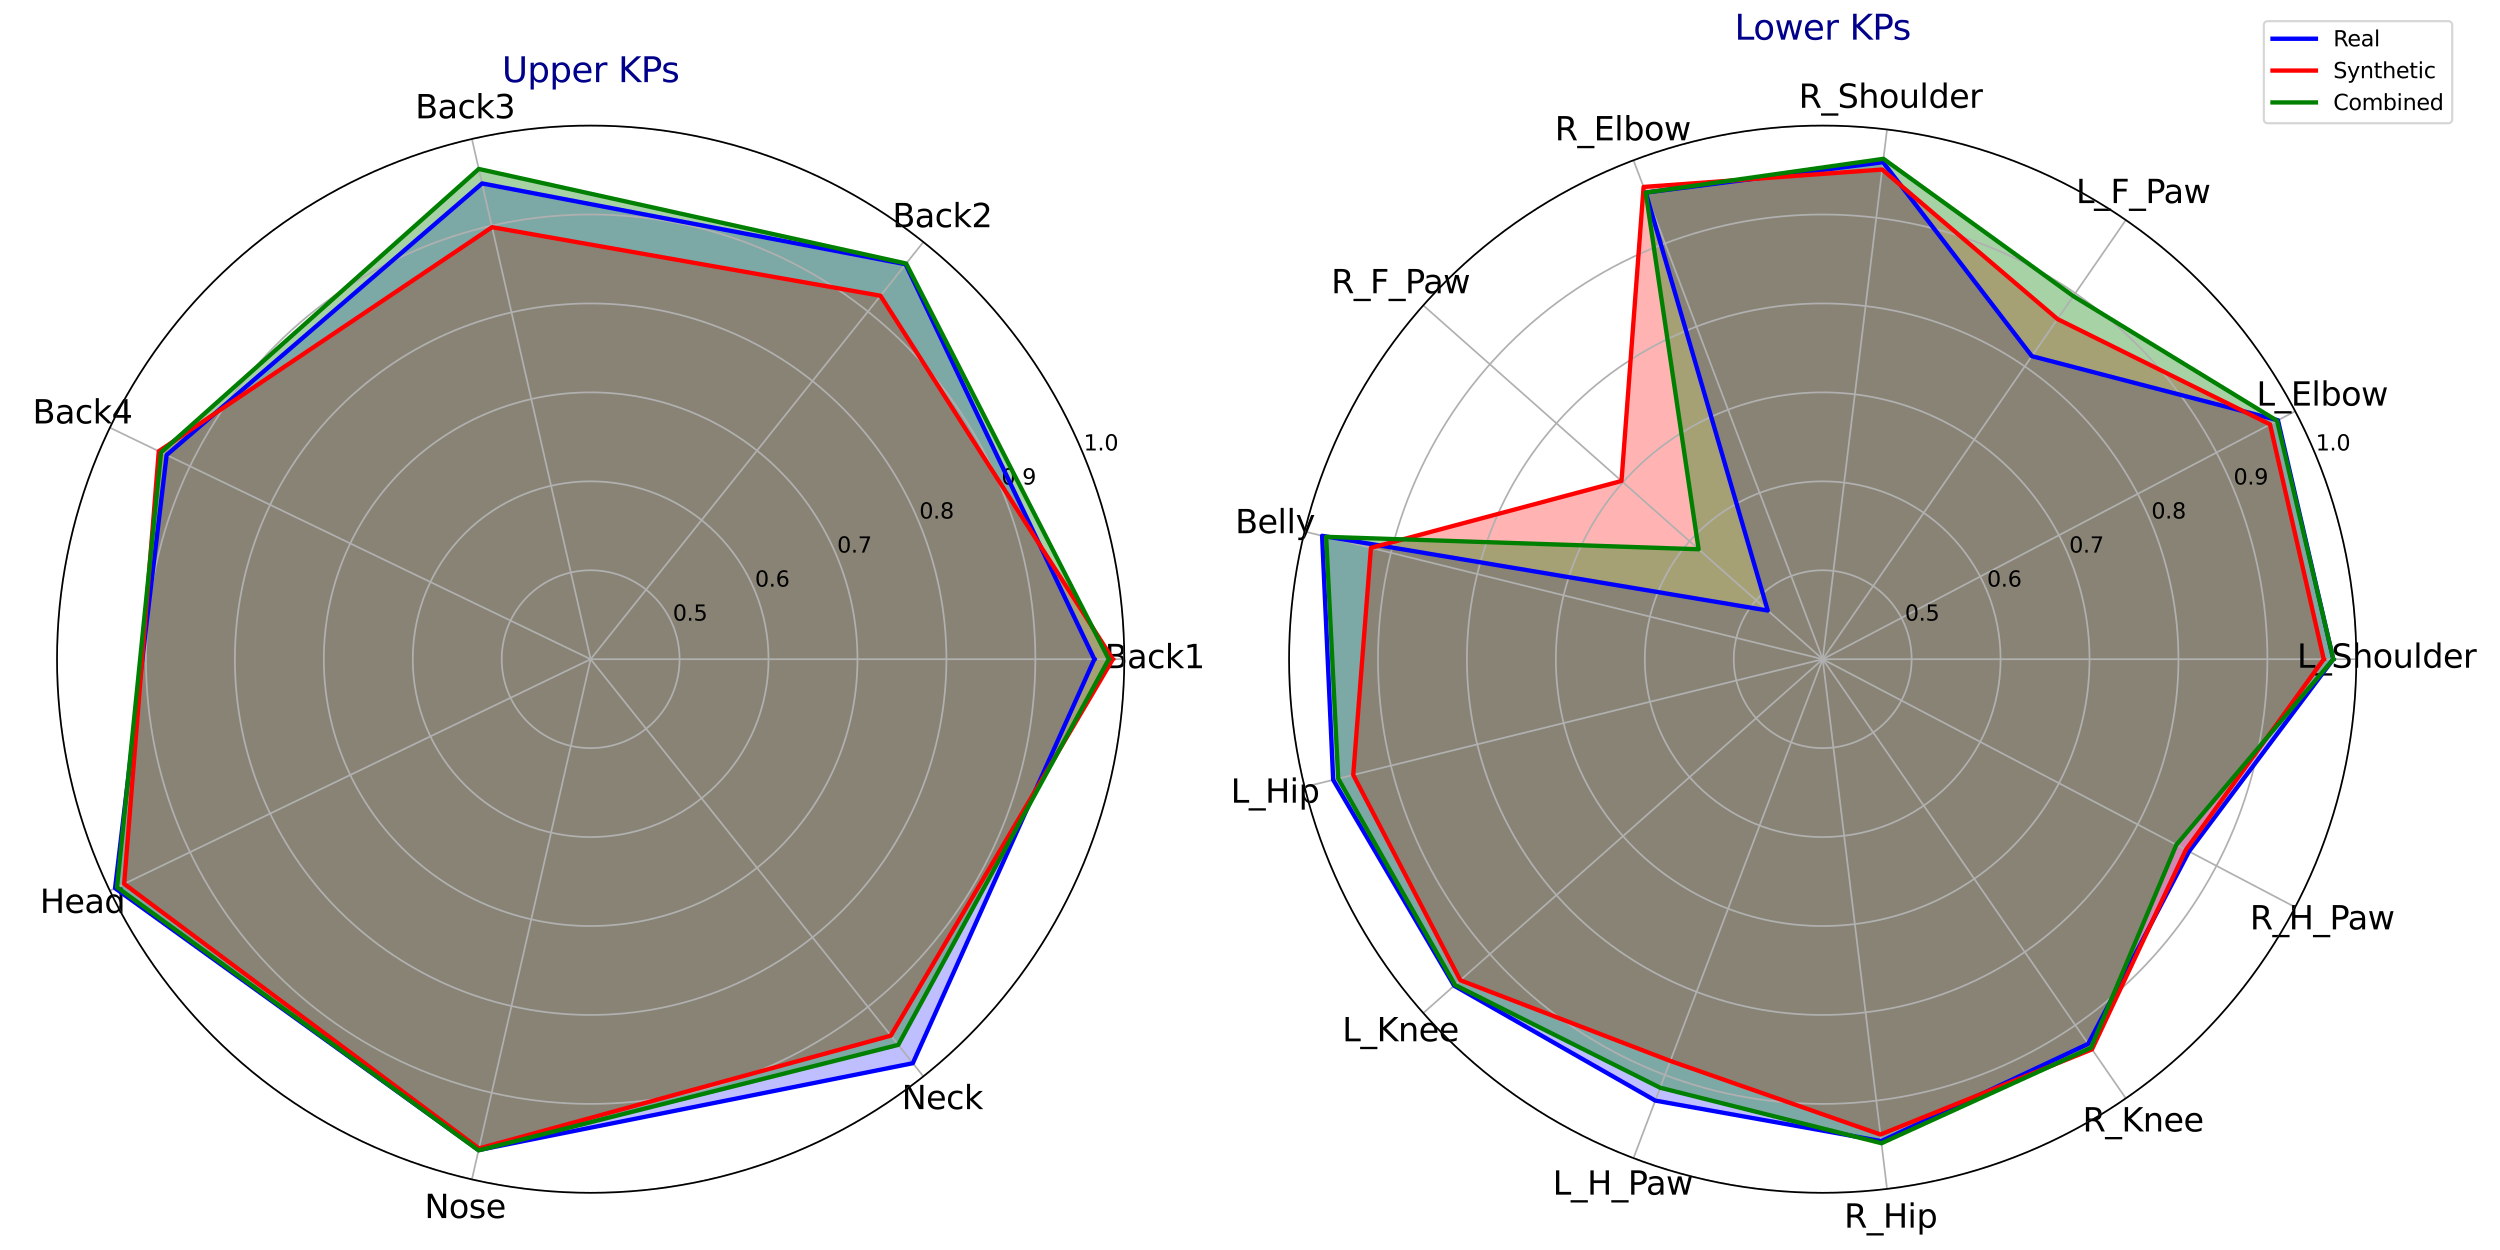 <?xml version="1.0" encoding="utf-8" standalone="no"?>
<!DOCTYPE svg PUBLIC "-//W3C//DTD SVG 1.1//EN"
  "http://www.w3.org/Graphics/SVG/1.1/DTD/svg11.dtd">
<svg xmlns:xlink="http://www.w3.org/1999/xlink" width="1152pt" height="576pt" viewBox="0 0 1152 576" xmlns="http://www.w3.org/2000/svg" version="1.1">
 <defs>
  <style type="text/css">*{stroke-linejoin: round; stroke-linecap: butt}</style>
 </defs>
 <g id="figure_1">
  <g id="patch_1">
   <path d="M 0 576 
L 1152 576 
L 1152 0 
L 0 0 
z
" style="fill: #ffffff"/>
  </g>
  <g id="axes_1">
   <g id="patch_2">
    <path d="M 518.074 303.76 
C 518.074 271.468 511.713 239.491 499.355 209.657 
C 486.998 179.824 468.884 152.714 446.051 129.881 
C 423.217 107.047 396.108 88.933 366.274 76.576 
C 336.441 64.219 304.463 57.858 272.171 57.858 
C 239.88 57.858 207.902 64.219 178.069 76.576 
C 148.235 88.933 121.126 107.047 98.292 129.881 
C 75.459 152.714 57.345 179.824 44.987 209.657 
C 32.63 239.491 26.269 271.468 26.269 303.76 
C 26.269 336.052 32.63 368.029 44.987 397.863 
C 57.345 427.696 75.459 454.806 98.292 477.639 
C 121.126 500.473 148.235 518.587 178.069 530.944 
C 207.902 543.301 239.88 549.662 272.171 549.662 
C 304.463 549.662 336.441 543.301 366.274 530.944 
C 396.108 518.587 423.217 500.473 446.051 477.639 
C 468.884 454.806 486.998 427.696 499.355 397.863 
C 511.713 368.029 518.074 336.052 518.074 303.76 
M 272.171 303.76 
C 272.171 303.76 272.171 303.76 272.171 303.76 
C 272.171 303.76 272.171 303.76 272.171 303.76 
C 272.171 303.76 272.171 303.76 272.171 303.76 
C 272.171 303.76 272.171 303.76 272.171 303.76 
C 272.171 303.76 272.171 303.76 272.171 303.76 
C 272.171 303.76 272.171 303.76 272.171 303.76 
C 272.171 303.76 272.171 303.76 272.171 303.76 
C 272.171 303.76 272.171 303.76 272.171 303.76 
C 272.171 303.76 272.171 303.76 272.171 303.76 
C 272.171 303.76 272.171 303.76 272.171 303.76 
C 272.171 303.76 272.171 303.76 272.171 303.76 
C 272.171 303.76 272.171 303.76 272.171 303.76 
C 272.171 303.76 272.171 303.76 272.171 303.76 
C 272.171 303.76 272.171 303.76 272.171 303.76 
C 272.171 303.76 272.171 303.76 272.171 303.76 
C 272.171 303.76 272.171 303.76 272.171 303.76 
z
" style="fill: #ffffff"/>
   </g>
   <g id="patch_3">
    <path d="M 504.286 303.76 
L 417.3 121.775 
L 222.134 84.532 
L 76.778 209.663 
L 53.024 409.296 
L 220.545 529.948 
L 420.631 489.922 
z
" clip-path="url(#p055336785b)" style="fill: #0000ff; opacity: 0.25; stroke: #0000ff; stroke-linejoin: miter"/>
   </g>
   <g id="patch_4">
    <path d="M 512.794 303.76 
L 405.727 136.287 
L 226.735 104.69 
L 73.169 207.925 
L 57.205 407.282 
L 220.716 529.203 
L 410.494 477.211 
z
" clip-path="url(#p055336785b)" style="fill: #ff0000; opacity: 0.3; stroke: #ff0000; stroke-linejoin: miter"/>
   </g>
   <g id="patch_5">
    <path d="M 510.928 303.76 
L 417.57 121.436 
L 220.611 77.86 
L 74.21 208.427 
L 53.938 408.856 
L 220.511 530.099 
L 413.902 481.484 
z
" clip-path="url(#p055336785b)" style="fill: #008000; opacity: 0.35; stroke: #008000; stroke-linejoin: miter"/>
   </g>
   <g id="matplotlib.axis_1">
    <g id="xtick_1">
     <g id="line2d_1">
      <path d="M 272.171 303.76 
L 518.074 303.76 
" clip-path="url(#p055336785b)" style="fill: none; stroke: #b0b0b0; stroke-width: 0.8; stroke-linecap: square"/>
     </g>
     <g id="text_1">
      <!-- Back1 -->
      <g transform="translate(509.093 307.899) scale(0.15 -0.15)">
       <defs>
        <path id="DejaVuSans-42" d="M 1259 2228 
L 1259 519 
L 2272 519 
Q 2781 519 3026 730 
Q 3272 941 3272 1375 
Q 3272 1813 3026 2020 
Q 2781 2228 2272 2228 
L 1259 2228 
z
M 1259 4147 
L 1259 2741 
L 2194 2741 
Q 2656 2741 2882 2914 
Q 3109 3088 3109 3444 
Q 3109 3797 2882 3972 
Q 2656 4147 2194 4147 
L 1259 4147 
z
M 628 4666 
L 2241 4666 
Q 2963 4666 3353 4366 
Q 3744 4066 3744 3513 
Q 3744 3084 3544 2831 
Q 3344 2578 2956 2516 
Q 3422 2416 3680 2098 
Q 3938 1781 3938 1306 
Q 3938 681 3513 340 
Q 3088 0 2303 0 
L 628 0 
L 628 4666 
z
" transform="scale(0.016)"/>
        <path id="DejaVuSans-61" d="M 2194 1759 
Q 1497 1759 1228 1600 
Q 959 1441 959 1056 
Q 959 750 1161 570 
Q 1363 391 1709 391 
Q 2188 391 2477 730 
Q 2766 1069 2766 1631 
L 2766 1759 
L 2194 1759 
z
M 3341 1997 
L 3341 0 
L 2766 0 
L 2766 531 
Q 2569 213 2275 61 
Q 1981 -91 1556 -91 
Q 1019 -91 701 211 
Q 384 513 384 1019 
Q 384 1609 779 1909 
Q 1175 2209 1959 2209 
L 2766 2209 
L 2766 2266 
Q 2766 2663 2505 2880 
Q 2244 3097 1772 3097 
Q 1472 3097 1187 3025 
Q 903 2953 641 2809 
L 641 3341 
Q 956 3463 1253 3523 
Q 1550 3584 1831 3584 
Q 2591 3584 2966 3190 
Q 3341 2797 3341 1997 
z
" transform="scale(0.016)"/>
        <path id="DejaVuSans-63" d="M 3122 3366 
L 3122 2828 
Q 2878 2963 2633 3030 
Q 2388 3097 2138 3097 
Q 1578 3097 1268 2742 
Q 959 2388 959 1747 
Q 959 1106 1268 751 
Q 1578 397 2138 397 
Q 2388 397 2633 464 
Q 2878 531 3122 666 
L 3122 134 
Q 2881 22 2623 -34 
Q 2366 -91 2075 -91 
Q 1284 -91 818 406 
Q 353 903 353 1747 
Q 353 2603 823 3093 
Q 1294 3584 2113 3584 
Q 2378 3584 2631 3529 
Q 2884 3475 3122 3366 
z
" transform="scale(0.016)"/>
        <path id="DejaVuSans-6b" d="M 581 4863 
L 1159 4863 
L 1159 1991 
L 2875 3500 
L 3609 3500 
L 1753 1863 
L 3688 0 
L 2938 0 
L 1159 1709 
L 1159 0 
L 581 0 
L 581 4863 
z
" transform="scale(0.016)"/>
        <path id="DejaVuSans-31" d="M 794 531 
L 1825 531 
L 1825 4091 
L 703 3866 
L 703 4441 
L 1819 4666 
L 2450 4666 
L 2450 531 
L 3481 531 
L 3481 0 
L 794 0 
L 794 531 
z
" transform="scale(0.016)"/>
       </defs>
       <use xlink:href="#DejaVuSans-42"/>
       <use xlink:href="#DejaVuSans-61" x="68.604"/>
       <use xlink:href="#DejaVuSans-63" x="129.883"/>
       <use xlink:href="#DejaVuSans-6b" x="184.863"/>
       <use xlink:href="#DejaVuSans-31" x="242.773"/>
      </g>
     </g>
    </g>
    <g id="xtick_2">
     <g id="line2d_2">
      <path d="M 272.171 303.76 
L 425.489 111.506 
" clip-path="url(#p055336785b)" style="fill: none; stroke: #b0b0b0; stroke-width: 0.8; stroke-linecap: square"/>
     </g>
     <g id="text_2">
      <!-- Back2 -->
      <g transform="translate(411.237 104.699) scale(0.15 -0.15)">
       <defs>
        <path id="DejaVuSans-32" d="M 1228 531 
L 3431 531 
L 3431 0 
L 469 0 
L 469 531 
Q 828 903 1448 1529 
Q 2069 2156 2228 2338 
Q 2531 2678 2651 2914 
Q 2772 3150 2772 3378 
Q 2772 3750 2511 3984 
Q 2250 4219 1831 4219 
Q 1534 4219 1204 4116 
Q 875 4013 500 3803 
L 500 4441 
Q 881 4594 1212 4672 
Q 1544 4750 1819 4750 
Q 2544 4750 2975 4387 
Q 3406 4025 3406 3419 
Q 3406 3131 3298 2873 
Q 3191 2616 2906 2266 
Q 2828 2175 2409 1742 
Q 1991 1309 1228 531 
z
" transform="scale(0.016)"/>
       </defs>
       <use xlink:href="#DejaVuSans-42"/>
       <use xlink:href="#DejaVuSans-61" x="68.604"/>
       <use xlink:href="#DejaVuSans-63" x="129.883"/>
       <use xlink:href="#DejaVuSans-6b" x="184.863"/>
       <use xlink:href="#DejaVuSans-32" x="242.773"/>
      </g>
     </g>
    </g>
    <g id="xtick_3">
     <g id="line2d_3">
      <path d="M 272.171 303.76 
L 217.453 64.023 
" clip-path="url(#p055336785b)" style="fill: none; stroke: #b0b0b0; stroke-width: 0.8; stroke-linecap: square"/>
     </g>
     <g id="text_3">
      <!-- Back3 -->
      <g transform="translate(191.357 54.513) scale(0.15 -0.15)">
       <defs>
        <path id="DejaVuSans-33" d="M 2597 2516 
Q 3050 2419 3304 2112 
Q 3559 1806 3559 1356 
Q 3559 666 3084 287 
Q 2609 -91 1734 -91 
Q 1441 -91 1130 -33 
Q 819 25 488 141 
L 488 750 
Q 750 597 1062 519 
Q 1375 441 1716 441 
Q 2309 441 2620 675 
Q 2931 909 2931 1356 
Q 2931 1769 2642 2001 
Q 2353 2234 1838 2234 
L 1294 2234 
L 1294 2753 
L 1863 2753 
Q 2328 2753 2575 2939 
Q 2822 3125 2822 3475 
Q 2822 3834 2567 4026 
Q 2313 4219 1838 4219 
Q 1578 4219 1281 4162 
Q 984 4106 628 3988 
L 628 4550 
Q 988 4650 1302 4700 
Q 1616 4750 1894 4750 
Q 2613 4750 3031 4423 
Q 3450 4097 3450 3541 
Q 3450 3153 3228 2886 
Q 3006 2619 2597 2516 
z
" transform="scale(0.016)"/>
       </defs>
       <use xlink:href="#DejaVuSans-42"/>
       <use xlink:href="#DejaVuSans-61" x="68.604"/>
       <use xlink:href="#DejaVuSans-63" x="129.883"/>
       <use xlink:href="#DejaVuSans-6b" x="184.863"/>
       <use xlink:href="#DejaVuSans-33" x="242.773"/>
      </g>
     </g>
    </g>
    <g id="xtick_4">
     <g id="line2d_4">
      <path d="M 272.171 303.76 
L 50.621 197.067 
" clip-path="url(#p055336785b)" style="fill: none; stroke: #b0b0b0; stroke-width: 0.8; stroke-linecap: square"/>
     </g>
     <g id="text_4">
      <!-- Back4 -->
      <g transform="translate(15.027 195.132) scale(0.15 -0.15)">
       <defs>
        <path id="DejaVuSans-34" d="M 2419 4116 
L 825 1625 
L 2419 1625 
L 2419 4116 
z
M 2253 4666 
L 3047 4666 
L 3047 1625 
L 3713 1625 
L 3713 1100 
L 3047 1100 
L 3047 0 
L 2419 0 
L 2419 1100 
L 313 1100 
L 313 1709 
L 2253 4666 
z
" transform="scale(0.016)"/>
       </defs>
       <use xlink:href="#DejaVuSans-42"/>
       <use xlink:href="#DejaVuSans-61" x="68.604"/>
       <use xlink:href="#DejaVuSans-63" x="129.883"/>
       <use xlink:href="#DejaVuSans-6b" x="184.863"/>
       <use xlink:href="#DejaVuSans-34" x="242.773"/>
      </g>
     </g>
    </g>
    <g id="xtick_5">
     <g id="line2d_5">
      <path d="M 272.171 303.76 
L 50.621 410.453 
" clip-path="url(#p055336785b)" style="fill: none; stroke: #b0b0b0; stroke-width: 0.8; stroke-linecap: square"/>
     </g>
     <g id="text_5">
      <!-- Head -->
      <g transform="translate(18.395 420.666) scale(0.15 -0.15)">
       <defs>
        <path id="DejaVuSans-48" d="M 628 4666 
L 1259 4666 
L 1259 2753 
L 3553 2753 
L 3553 4666 
L 4184 4666 
L 4184 0 
L 3553 0 
L 3553 2222 
L 1259 2222 
L 1259 0 
L 628 0 
L 628 4666 
z
" transform="scale(0.016)"/>
        <path id="DejaVuSans-65" d="M 3597 1894 
L 3597 1613 
L 953 1613 
Q 991 1019 1311 708 
Q 1631 397 2203 397 
Q 2534 397 2845 478 
Q 3156 559 3463 722 
L 3463 178 
Q 3153 47 2828 -22 
Q 2503 -91 2169 -91 
Q 1331 -91 842 396 
Q 353 884 353 1716 
Q 353 2575 817 3079 
Q 1281 3584 2069 3584 
Q 2775 3584 3186 3129 
Q 3597 2675 3597 1894 
z
M 3022 2063 
Q 3016 2534 2758 2815 
Q 2500 3097 2075 3097 
Q 1594 3097 1305 2825 
Q 1016 2553 972 2059 
L 3022 2063 
z
" transform="scale(0.016)"/>
        <path id="DejaVuSans-64" d="M 2906 2969 
L 2906 4863 
L 3481 4863 
L 3481 0 
L 2906 0 
L 2906 525 
Q 2725 213 2448 61 
Q 2172 -91 1784 -91 
Q 1150 -91 751 415 
Q 353 922 353 1747 
Q 353 2572 751 3078 
Q 1150 3584 1784 3584 
Q 2172 3584 2448 3432 
Q 2725 3281 2906 2969 
z
M 947 1747 
Q 947 1113 1208 752 
Q 1469 391 1925 391 
Q 2381 391 2643 752 
Q 2906 1113 2906 1747 
Q 2906 2381 2643 2742 
Q 2381 3103 1925 3103 
Q 1469 3103 1208 2742 
Q 947 2381 947 1747 
z
" transform="scale(0.016)"/>
       </defs>
       <use xlink:href="#DejaVuSans-48"/>
       <use xlink:href="#DejaVuSans-65" x="75.195"/>
       <use xlink:href="#DejaVuSans-61" x="136.719"/>
       <use xlink:href="#DejaVuSans-64" x="197.998"/>
      </g>
     </g>
    </g>
    <g id="xtick_6">
     <g id="line2d_6">
      <path d="M 272.171 303.76 
L 217.453 543.497 
" clip-path="url(#p055336785b)" style="fill: none; stroke: #b0b0b0; stroke-width: 0.8; stroke-linecap: square"/>
     </g>
     <g id="text_6">
      <!-- Nose -->
      <g transform="translate(195.616 561.285) scale(0.15 -0.15)">
       <defs>
        <path id="DejaVuSans-4e" d="M 628 4666 
L 1478 4666 
L 3547 763 
L 3547 4666 
L 4159 4666 
L 4159 0 
L 3309 0 
L 1241 3903 
L 1241 0 
L 628 0 
L 628 4666 
z
" transform="scale(0.016)"/>
        <path id="DejaVuSans-6f" d="M 1959 3097 
Q 1497 3097 1228 2736 
Q 959 2375 959 1747 
Q 959 1119 1226 758 
Q 1494 397 1959 397 
Q 2419 397 2687 759 
Q 2956 1122 2956 1747 
Q 2956 2369 2687 2733 
Q 2419 3097 1959 3097 
z
M 1959 3584 
Q 2709 3584 3137 3096 
Q 3566 2609 3566 1747 
Q 3566 888 3137 398 
Q 2709 -91 1959 -91 
Q 1206 -91 779 398 
Q 353 888 353 1747 
Q 353 2609 779 3096 
Q 1206 3584 1959 3584 
z
" transform="scale(0.016)"/>
        <path id="DejaVuSans-73" d="M 2834 3397 
L 2834 2853 
Q 2591 2978 2328 3040 
Q 2066 3103 1784 3103 
Q 1356 3103 1142 2972 
Q 928 2841 928 2578 
Q 928 2378 1081 2264 
Q 1234 2150 1697 2047 
L 1894 2003 
Q 2506 1872 2764 1633 
Q 3022 1394 3022 966 
Q 3022 478 2636 193 
Q 2250 -91 1575 -91 
Q 1294 -91 989 -36 
Q 684 19 347 128 
L 347 722 
Q 666 556 975 473 
Q 1284 391 1588 391 
Q 1994 391 2212 530 
Q 2431 669 2431 922 
Q 2431 1156 2273 1281 
Q 2116 1406 1581 1522 
L 1381 1569 
Q 847 1681 609 1914 
Q 372 2147 372 2553 
Q 372 3047 722 3315 
Q 1072 3584 1716 3584 
Q 2034 3584 2315 3537 
Q 2597 3491 2834 3397 
z
" transform="scale(0.016)"/>
       </defs>
       <use xlink:href="#DejaVuSans-4e"/>
       <use xlink:href="#DejaVuSans-6f" x="74.805"/>
       <use xlink:href="#DejaVuSans-73" x="135.986"/>
       <use xlink:href="#DejaVuSans-65" x="188.086"/>
      </g>
     </g>
    </g>
    <g id="xtick_7">
     <g id="line2d_7">
      <path d="M 272.171 303.76 
L 425.489 496.014 
" clip-path="url(#p055336785b)" style="fill: none; stroke: #b0b0b0; stroke-width: 0.8; stroke-linecap: square"/>
     </g>
     <g id="text_7">
      <!-- Neck -->
      <g transform="translate(415.525 511.099) scale(0.15 -0.15)">
       <use xlink:href="#DejaVuSans-4e"/>
       <use xlink:href="#DejaVuSans-65" x="74.805"/>
       <use xlink:href="#DejaVuSans-63" x="136.328"/>
       <use xlink:href="#DejaVuSans-6b" x="191.309"/>
      </g>
     </g>
    </g>
   </g>
   <g id="matplotlib.axis_2">
    <g id="ytick_1">
     <g id="line2d_8">
      <path d="M 313.155 303.76 
C 313.155 298.378 312.095 293.048 310.035 288.076 
C 307.976 283.104 304.957 278.586 301.151 274.78 
C 297.346 270.975 292.827 267.956 287.855 265.896 
C 282.883 263.836 277.553 262.776 272.171 262.776 
C 266.79 262.776 261.46 263.836 256.488 265.896 
C 251.515 267.956 246.997 270.975 243.192 274.78 
C 239.386 278.586 236.367 283.104 234.307 288.076 
C 232.248 293.048 231.188 298.378 231.188 303.76 
C 231.188 309.142 232.248 314.472 234.307 319.444 
C 236.367 324.416 239.386 328.934 243.192 332.74 
C 246.997 336.545 251.515 339.564 256.488 341.624 
C 261.46 343.684 266.79 344.744 272.171 344.744 
C 277.553 344.744 282.883 343.684 287.855 341.624 
C 292.827 339.564 297.346 336.545 301.151 332.74 
C 304.957 328.934 307.976 324.416 310.035 319.444 
C 312.095 314.472 313.155 309.142 313.155 303.76 
" clip-path="url(#p055336785b)" style="fill: none; stroke: #b0b0b0; stroke-width: 0.8; stroke-linecap: square"/>
     </g>
     <g id="text_8">
      <!-- 0.5 -->
      <g transform="translate(310.035 285.997) scale(0.1 -0.1)">
       <defs>
        <path id="DejaVuSans-30" d="M 2034 4250 
Q 1547 4250 1301 3770 
Q 1056 3291 1056 2328 
Q 1056 1369 1301 889 
Q 1547 409 2034 409 
Q 2525 409 2770 889 
Q 3016 1369 3016 2328 
Q 3016 3291 2770 3770 
Q 2525 4250 2034 4250 
z
M 2034 4750 
Q 2819 4750 3233 4129 
Q 3647 3509 3647 2328 
Q 3647 1150 3233 529 
Q 2819 -91 2034 -91 
Q 1250 -91 836 529 
Q 422 1150 422 2328 
Q 422 3509 836 4129 
Q 1250 4750 2034 4750 
z
" transform="scale(0.016)"/>
        <path id="DejaVuSans-2e" d="M 684 794 
L 1344 794 
L 1344 0 
L 684 0 
L 684 794 
z
" transform="scale(0.016)"/>
        <path id="DejaVuSans-35" d="M 691 4666 
L 3169 4666 
L 3169 4134 
L 1269 4134 
L 1269 2991 
Q 1406 3038 1543 3061 
Q 1681 3084 1819 3084 
Q 2600 3084 3056 2656 
Q 3513 2228 3513 1497 
Q 3513 744 3044 326 
Q 2575 -91 1722 -91 
Q 1428 -91 1123 -41 
Q 819 9 494 109 
L 494 744 
Q 775 591 1075 516 
Q 1375 441 1709 441 
Q 2250 441 2565 725 
Q 2881 1009 2881 1497 
Q 2881 1984 2565 2268 
Q 2250 2553 1709 2553 
Q 1456 2553 1204 2497 
Q 953 2441 691 2322 
L 691 4666 
z
" transform="scale(0.016)"/>
       </defs>
       <use xlink:href="#DejaVuSans-30"/>
       <use xlink:href="#DejaVuSans-2e" x="63.623"/>
       <use xlink:href="#DejaVuSans-35" x="95.41"/>
      </g>
     </g>
    </g>
    <g id="ytick_2">
     <g id="line2d_9">
      <path d="M 354.139 303.76 
C 354.139 292.996 352.019 282.337 347.899 272.392 
C 343.78 262.448 337.742 253.411 330.131 245.8 
C 322.52 238.189 313.484 232.151 303.539 228.032 
C 293.594 223.913 282.935 221.793 272.171 221.793 
C 261.408 221.793 250.748 223.913 240.804 228.032 
C 230.859 232.151 221.823 238.189 214.212 245.8 
C 206.601 253.411 200.563 262.448 196.443 272.392 
C 192.324 282.337 190.204 292.996 190.204 303.76 
C 190.204 314.524 192.324 325.183 196.443 335.128 
C 200.563 345.072 206.601 354.109 214.212 361.72 
C 221.823 369.331 230.859 375.369 240.804 379.488 
C 250.748 383.607 261.408 385.727 272.171 385.727 
C 282.935 385.727 293.594 383.607 303.539 379.488 
C 313.484 375.369 322.52 369.331 330.131 361.72 
C 337.742 354.109 343.78 345.072 347.899 335.128 
C 352.019 325.183 354.139 314.524 354.139 303.76 
" clip-path="url(#p055336785b)" style="fill: none; stroke: #b0b0b0; stroke-width: 0.8; stroke-linecap: square"/>
     </g>
     <g id="text_9">
      <!-- 0.6 -->
      <g transform="translate(347.899 270.313) scale(0.1 -0.1)">
       <defs>
        <path id="DejaVuSans-36" d="M 2113 2584 
Q 1688 2584 1439 2293 
Q 1191 2003 1191 1497 
Q 1191 994 1439 701 
Q 1688 409 2113 409 
Q 2538 409 2786 701 
Q 3034 994 3034 1497 
Q 3034 2003 2786 2293 
Q 2538 2584 2113 2584 
z
M 3366 4563 
L 3366 3988 
Q 3128 4100 2886 4159 
Q 2644 4219 2406 4219 
Q 1781 4219 1451 3797 
Q 1122 3375 1075 2522 
Q 1259 2794 1537 2939 
Q 1816 3084 2150 3084 
Q 2853 3084 3261 2657 
Q 3669 2231 3669 1497 
Q 3669 778 3244 343 
Q 2819 -91 2113 -91 
Q 1303 -91 875 529 
Q 447 1150 447 2328 
Q 447 3434 972 4092 
Q 1497 4750 2381 4750 
Q 2619 4750 2861 4703 
Q 3103 4656 3366 4563 
z
" transform="scale(0.016)"/>
       </defs>
       <use xlink:href="#DejaVuSans-30"/>
       <use xlink:href="#DejaVuSans-2e" x="63.623"/>
       <use xlink:href="#DejaVuSans-36" x="95.41"/>
      </g>
     </g>
    </g>
    <g id="ytick_3">
     <g id="line2d_10">
      <path d="M 395.123 303.76 
C 395.123 287.614 391.942 271.625 385.763 256.709 
C 379.585 241.792 370.528 228.237 359.111 216.82 
C 347.694 205.404 334.14 196.347 319.223 190.168 
C 304.306 183.989 288.317 180.809 272.171 180.809 
C 256.026 180.809 240.037 183.989 225.12 190.168 
C 210.203 196.347 196.649 205.404 185.232 216.82 
C 173.815 228.237 164.758 241.792 158.579 256.709 
C 152.401 271.625 149.22 287.614 149.22 303.76 
C 149.22 319.906 152.401 335.895 158.579 350.811 
C 164.758 365.728 173.815 379.283 185.232 390.7 
C 196.649 402.116 210.203 411.173 225.12 417.352 
C 240.037 423.531 256.026 426.711 272.171 426.711 
C 288.317 426.711 304.306 423.531 319.223 417.352 
C 334.14 411.173 347.694 402.116 359.111 390.7 
C 370.528 379.283 379.585 365.728 385.763 350.811 
C 391.942 335.895 395.123 319.906 395.123 303.76 
" clip-path="url(#p055336785b)" style="fill: none; stroke: #b0b0b0; stroke-width: 0.8; stroke-linecap: square"/>
     </g>
     <g id="text_10">
      <!-- 0.7 -->
      <g transform="translate(385.763 254.629) scale(0.1 -0.1)">
       <defs>
        <path id="DejaVuSans-37" d="M 525 4666 
L 3525 4666 
L 3525 4397 
L 1831 0 
L 1172 0 
L 2766 4134 
L 525 4134 
L 525 4666 
z
" transform="scale(0.016)"/>
       </defs>
       <use xlink:href="#DejaVuSans-30"/>
       <use xlink:href="#DejaVuSans-2e" x="63.623"/>
       <use xlink:href="#DejaVuSans-37" x="95.41"/>
      </g>
     </g>
    </g>
    <g id="ytick_4">
     <g id="line2d_11">
      <path d="M 436.106 303.76 
C 436.106 282.232 431.866 260.914 423.627 241.025 
C 415.389 221.136 403.313 203.063 388.091 187.841 
C 372.868 172.618 354.796 160.542 334.907 152.304 
C 315.018 144.066 293.699 139.825 272.171 139.825 
C 250.644 139.825 229.325 144.066 209.436 152.304 
C 189.547 160.542 171.474 172.618 156.252 187.841 
C 141.03 203.063 128.954 221.136 120.715 241.025 
C 112.477 260.914 108.237 282.232 108.237 303.76 
C 108.237 325.288 112.477 346.606 120.715 366.495 
C 128.954 386.384 141.03 404.457 156.252 419.679 
C 171.474 434.902 189.547 446.978 209.436 455.216 
C 229.325 463.454 250.644 467.695 272.171 467.695 
C 293.699 467.695 315.018 463.454 334.907 455.216 
C 354.796 446.978 372.868 434.902 388.091 419.679 
C 403.313 404.457 415.389 386.384 423.627 366.495 
C 431.866 346.606 436.106 325.288 436.106 303.76 
" clip-path="url(#p055336785b)" style="fill: none; stroke: #b0b0b0; stroke-width: 0.8; stroke-linecap: square"/>
     </g>
     <g id="text_11">
      <!-- 0.8 -->
      <g transform="translate(423.627 238.945) scale(0.1 -0.1)">
       <defs>
        <path id="DejaVuSans-38" d="M 2034 2216 
Q 1584 2216 1326 1975 
Q 1069 1734 1069 1313 
Q 1069 891 1326 650 
Q 1584 409 2034 409 
Q 2484 409 2743 651 
Q 3003 894 3003 1313 
Q 3003 1734 2745 1975 
Q 2488 2216 2034 2216 
z
M 1403 2484 
Q 997 2584 770 2862 
Q 544 3141 544 3541 
Q 544 4100 942 4425 
Q 1341 4750 2034 4750 
Q 2731 4750 3128 4425 
Q 3525 4100 3525 3541 
Q 3525 3141 3298 2862 
Q 3072 2584 2669 2484 
Q 3125 2378 3379 2068 
Q 3634 1759 3634 1313 
Q 3634 634 3220 271 
Q 2806 -91 2034 -91 
Q 1263 -91 848 271 
Q 434 634 434 1313 
Q 434 1759 690 2068 
Q 947 2378 1403 2484 
z
M 1172 3481 
Q 1172 3119 1398 2916 
Q 1625 2713 2034 2713 
Q 2441 2713 2670 2916 
Q 2900 3119 2900 3481 
Q 2900 3844 2670 4047 
Q 2441 4250 2034 4250 
Q 1625 4250 1398 4047 
Q 1172 3844 1172 3481 
z
" transform="scale(0.016)"/>
       </defs>
       <use xlink:href="#DejaVuSans-30"/>
       <use xlink:href="#DejaVuSans-2e" x="63.623"/>
       <use xlink:href="#DejaVuSans-38" x="95.41"/>
      </g>
     </g>
    </g>
    <g id="ytick_5">
     <g id="line2d_12">
      <path d="M 477.09 303.76 
C 477.09 276.85 471.789 250.202 461.491 225.341 
C 451.194 200.48 436.099 177.889 417.071 158.861 
C 398.043 139.833 375.452 124.738 350.59 114.44 
C 325.729 104.142 299.081 98.842 272.171 98.842 
C 245.262 98.842 218.614 104.142 193.753 114.44 
C 168.891 124.738 146.3 139.833 127.272 158.861 
C 108.244 177.889 93.149 200.48 82.851 225.341 
C 72.554 250.202 67.253 276.85 67.253 303.76 
C 67.253 330.67 72.554 357.318 82.851 382.179 
C 93.149 407.04 108.244 429.631 127.272 448.659 
C 146.3 467.687 168.891 482.782 193.753 493.08 
C 218.614 503.378 245.262 508.678 272.171 508.678 
C 299.081 508.678 325.729 503.378 350.59 493.08 
C 375.452 482.782 398.043 467.687 417.071 448.659 
C 436.099 429.631 451.194 407.04 461.491 382.179 
C 471.789 357.318 477.09 330.67 477.09 303.76 
" clip-path="url(#p055336785b)" style="fill: none; stroke: #b0b0b0; stroke-width: 0.8; stroke-linecap: square"/>
     </g>
     <g id="text_12">
      <!-- 0.9 -->
      <g transform="translate(461.491 223.261) scale(0.1 -0.1)">
       <defs>
        <path id="DejaVuSans-39" d="M 703 97 
L 703 672 
Q 941 559 1184 500 
Q 1428 441 1663 441 
Q 2288 441 2617 861 
Q 2947 1281 2994 2138 
Q 2813 1869 2534 1725 
Q 2256 1581 1919 1581 
Q 1219 1581 811 2004 
Q 403 2428 403 3163 
Q 403 3881 828 4315 
Q 1253 4750 1959 4750 
Q 2769 4750 3195 4129 
Q 3622 3509 3622 2328 
Q 3622 1225 3098 567 
Q 2575 -91 1691 -91 
Q 1453 -91 1209 -44 
Q 966 3 703 97 
z
M 1959 2075 
Q 2384 2075 2632 2365 
Q 2881 2656 2881 3163 
Q 2881 3666 2632 3958 
Q 2384 4250 1959 4250 
Q 1534 4250 1286 3958 
Q 1038 3666 1038 3163 
Q 1038 2656 1286 2365 
Q 1534 2075 1959 2075 
z
" transform="scale(0.016)"/>
       </defs>
       <use xlink:href="#DejaVuSans-30"/>
       <use xlink:href="#DejaVuSans-2e" x="63.623"/>
       <use xlink:href="#DejaVuSans-39" x="95.41"/>
      </g>
     </g>
    </g>
    <g id="ytick_6">
     <g id="line2d_13">
      <path d="M 518.074 303.76 
C 518.074 271.468 511.713 239.491 499.355 209.657 
C 486.998 179.824 468.884 152.714 446.051 129.881 
C 423.217 107.047 396.108 88.933 366.274 76.576 
C 336.441 64.219 304.463 57.858 272.171 57.858 
C 239.88 57.858 207.902 64.219 178.069 76.576 
C 148.235 88.933 121.126 107.047 98.292 129.881 
C 75.459 152.714 57.345 179.824 44.987 209.657 
C 32.63 239.491 26.269 271.468 26.269 303.76 
C 26.269 336.052 32.63 368.029 44.987 397.863 
C 57.345 427.696 75.459 454.806 98.292 477.639 
C 121.126 500.473 148.235 518.587 178.069 530.944 
C 207.902 543.301 239.88 549.662 272.171 549.662 
C 304.463 549.662 336.441 543.301 366.274 530.944 
C 396.108 518.587 423.217 500.473 446.051 477.639 
C 468.884 454.806 486.998 427.696 499.355 397.863 
C 511.713 368.029 518.074 336.052 518.074 303.76 
" clip-path="url(#p055336785b)" style="fill: none; stroke: #b0b0b0; stroke-width: 0.8; stroke-linecap: square"/>
     </g>
     <g id="text_13">
      <!-- 1.0 -->
      <g transform="translate(499.355 207.578) scale(0.1 -0.1)">
       <use xlink:href="#DejaVuSans-31"/>
       <use xlink:href="#DejaVuSans-2e" x="63.623"/>
       <use xlink:href="#DejaVuSans-30" x="95.41"/>
      </g>
     </g>
    </g>
   </g>
   <g id="line2d_14">
    <path d="M 504.286 303.76 
L 417.3 121.775 
L 222.134 84.532 
L 76.778 209.663 
L 53.024 409.296 
L 220.545 529.948 
L 420.631 489.922 
L 504.286 303.76 
" clip-path="url(#p055336785b)" style="fill: none; stroke: #0000ff; stroke-width: 2; stroke-linecap: square"/>
   </g>
   <g id="line2d_15">
    <path d="M 512.794 303.76 
L 405.727 136.287 
L 226.735 104.69 
L 73.169 207.925 
L 57.205 407.282 
L 220.716 529.203 
L 410.494 477.211 
L 512.794 303.76 
" clip-path="url(#p055336785b)" style="fill: none; stroke: #ff0000; stroke-width: 2; stroke-linecap: square"/>
   </g>
   <g id="line2d_16">
    <path d="M 510.928 303.76 
L 417.57 121.436 
L 220.611 77.86 
L 74.21 208.427 
L 53.938 408.856 
L 220.511 530.099 
L 413.902 481.484 
L 510.928 303.76 
" clip-path="url(#p055336785b)" style="fill: none; stroke: #008000; stroke-width: 2; stroke-linecap: square"/>
   </g>
   <g id="patch_6">
    <path d="M 518.074 303.76 
C 518.074 271.468 511.713 239.491 499.355 209.657 
C 486.998 179.824 468.884 152.714 446.051 129.881 
C 423.217 107.047 396.108 88.933 366.274 76.576 
C 336.441 64.219 304.463 57.858 272.171 57.858 
C 239.88 57.858 207.902 64.219 178.069 76.576 
C 148.235 88.933 121.126 107.047 98.292 129.881 
C 75.459 152.714 57.345 179.824 44.987 209.657 
C 32.63 239.491 26.269 271.468 26.269 303.76 
C 26.269 336.052 32.63 368.029 44.987 397.863 
C 57.345 427.696 75.459 454.806 98.292 477.639 
C 121.126 500.473 148.235 518.587 178.069 530.944 
C 207.902 543.301 239.88 549.662 272.171 549.662 
C 304.463 549.662 336.441 543.301 366.274 530.944 
C 396.108 518.587 423.217 500.473 446.051 477.639 
C 468.884 454.806 486.998 427.696 499.355 397.863 
C 511.713 368.029 518.074 336.052 518.074 303.76 
" style="fill: none; stroke: #000000; stroke-width: 0.8; stroke-linejoin: miter; stroke-linecap: square"/>
   </g>
   <g id="text_14">
    <!-- Upper KPs -->
    <g style="fill: #00008b" transform="translate(231.308 37.858) scale(0.16 -0.16)">
     <defs>
      <path id="DejaVuSans-55" d="M 556 4666 
L 1191 4666 
L 1191 1831 
Q 1191 1081 1462 751 
Q 1734 422 2344 422 
Q 2950 422 3222 751 
Q 3494 1081 3494 1831 
L 3494 4666 
L 4128 4666 
L 4128 1753 
Q 4128 841 3676 375 
Q 3225 -91 2344 -91 
Q 1459 -91 1007 375 
Q 556 841 556 1753 
L 556 4666 
z
" transform="scale(0.016)"/>
      <path id="DejaVuSans-70" d="M 1159 525 
L 1159 -1331 
L 581 -1331 
L 581 3500 
L 1159 3500 
L 1159 2969 
Q 1341 3281 1617 3432 
Q 1894 3584 2278 3584 
Q 2916 3584 3314 3078 
Q 3713 2572 3713 1747 
Q 3713 922 3314 415 
Q 2916 -91 2278 -91 
Q 1894 -91 1617 61 
Q 1341 213 1159 525 
z
M 3116 1747 
Q 3116 2381 2855 2742 
Q 2594 3103 2138 3103 
Q 1681 3103 1420 2742 
Q 1159 2381 1159 1747 
Q 1159 1113 1420 752 
Q 1681 391 2138 391 
Q 2594 391 2855 752 
Q 3116 1113 3116 1747 
z
" transform="scale(0.016)"/>
      <path id="DejaVuSans-72" d="M 2631 2963 
Q 2534 3019 2420 3045 
Q 2306 3072 2169 3072 
Q 1681 3072 1420 2755 
Q 1159 2438 1159 1844 
L 1159 0 
L 581 0 
L 581 3500 
L 1159 3500 
L 1159 2956 
Q 1341 3275 1631 3429 
Q 1922 3584 2338 3584 
Q 2397 3584 2469 3576 
Q 2541 3569 2628 3553 
L 2631 2963 
z
" transform="scale(0.016)"/>
      <path id="DejaVuSans-20" transform="scale(0.016)"/>
      <path id="DejaVuSans-4b" d="M 628 4666 
L 1259 4666 
L 1259 2694 
L 3353 4666 
L 4166 4666 
L 1850 2491 
L 4331 0 
L 3500 0 
L 1259 2247 
L 1259 0 
L 628 0 
L 628 4666 
z
" transform="scale(0.016)"/>
      <path id="DejaVuSans-50" d="M 1259 4147 
L 1259 2394 
L 2053 2394 
Q 2494 2394 2734 2622 
Q 2975 2850 2975 3272 
Q 2975 3691 2734 3919 
Q 2494 4147 2053 4147 
L 1259 4147 
z
M 628 4666 
L 2053 4666 
Q 2838 4666 3239 4311 
Q 3641 3956 3641 3272 
Q 3641 2581 3239 2228 
Q 2838 1875 2053 1875 
L 1259 1875 
L 1259 0 
L 628 0 
L 628 4666 
z
" transform="scale(0.016)"/>
     </defs>
     <use xlink:href="#DejaVuSans-55"/>
     <use xlink:href="#DejaVuSans-70" x="73.193"/>
     <use xlink:href="#DejaVuSans-70" x="136.67"/>
     <use xlink:href="#DejaVuSans-65" x="200.146"/>
     <use xlink:href="#DejaVuSans-72" x="261.67"/>
     <use xlink:href="#DejaVuSans-20" x="302.783"/>
     <use xlink:href="#DejaVuSans-4b" x="334.57"/>
     <use xlink:href="#DejaVuSans-50" x="400.146"/>
     <use xlink:href="#DejaVuSans-73" x="458.699"/>
    </g>
   </g>
  </g>
  <g id="axes_2">
   <g id="patch_7">
    <path d="M 1085.8 303.76 
C 1085.8 271.468 1079.439 239.491 1067.082 209.657 
C 1054.724 179.824 1036.611 152.714 1013.777 129.881 
C 990.943 107.047 963.834 88.933 934.001 76.576 
C 904.167 64.219 872.189 57.858 839.898 57.858 
C 807.606 57.858 775.629 64.219 745.795 76.576 
C 715.962 88.933 688.852 107.047 666.019 129.881 
C 643.185 152.714 625.071 179.824 612.714 209.657 
C 600.356 239.491 593.996 271.468 593.996 303.76 
C 593.996 336.052 600.356 368.029 612.714 397.863 
C 625.071 427.696 643.185 454.806 666.019 477.639 
C 688.852 500.473 715.962 518.587 745.795 530.944 
C 775.629 543.301 807.606 549.662 839.898 549.662 
C 872.189 549.662 904.167 543.301 934.001 530.944 
C 963.834 518.587 990.943 500.473 1013.777 477.639 
C 1036.611 454.806 1054.724 427.696 1067.082 397.863 
C 1079.439 368.029 1085.8 336.052 1085.8 303.76 
M 839.898 303.76 
C 839.898 303.76 839.898 303.76 839.898 303.76 
C 839.898 303.76 839.898 303.76 839.898 303.76 
C 839.898 303.76 839.898 303.76 839.898 303.76 
C 839.898 303.76 839.898 303.76 839.898 303.76 
C 839.898 303.76 839.898 303.76 839.898 303.76 
C 839.898 303.76 839.898 303.76 839.898 303.76 
C 839.898 303.76 839.898 303.76 839.898 303.76 
C 839.898 303.76 839.898 303.76 839.898 303.76 
C 839.898 303.76 839.898 303.76 839.898 303.76 
C 839.898 303.76 839.898 303.76 839.898 303.76 
C 839.898 303.76 839.898 303.76 839.898 303.76 
C 839.898 303.76 839.898 303.76 839.898 303.76 
C 839.898 303.76 839.898 303.76 839.898 303.76 
C 839.898 303.76 839.898 303.76 839.898 303.76 
C 839.898 303.76 839.898 303.76 839.898 303.76 
C 839.898 303.76 839.898 303.76 839.898 303.76 
z
" style="fill: #ffffff"/>
   </g>
   <g id="patch_8">
    <path d="M 1075.168 303.76 
L 1049.687 193.654 
L 936.284 164.121 
L 867.706 74.743 
L 758.349 88.734 
L 814.58 281.331 
L 609.222 246.904 
L 614.323 359.359 
L 670.066 454.218 
L 762.757 507.163 
L 866.864 525.843 
L 962.24 481.003 
L 1008.702 392.355 
z
" clip-path="url(#pe9c1a504cf)" style="fill: #0000ff; opacity: 0.25; stroke: #0000ff; stroke-linejoin: miter"/>
   </g>
   <g id="patch_9">
    <path d="M 1070.783 303.76 
L 1046.025 195.576 
L 948.087 147.021 
L 867.296 78.112 
L 757.366 86.142 
L 747.186 221.625 
L 631.73 252.451 
L 623.574 357.079 
L 672.908 451.7 
L 769.688 488.889 
L 866.493 522.788 
L 963.997 483.549 
L 1007.244 391.59 
z
" clip-path="url(#pe9c1a504cf)" style="fill: #ff0000; opacity: 0.3; stroke: #ff0000; stroke-linejoin: miter"/>
   </g>
   <g id="patch_10">
    <path d="M 1075.207 303.76 
L 1049.272 193.872 
L 955.383 136.451 
L 867.896 73.177 
L 758.352 88.741 
L 782.711 253.097 
L 611.09 247.364 
L 616.656 358.784 
L 670.456 453.872 
L 765.007 501.232 
L 866.98 526.805 
L 963.499 482.827 
L 1002.865 389.292 
z
" clip-path="url(#pe9c1a504cf)" style="fill: #008000; opacity: 0.35; stroke: #008000; stroke-linejoin: miter"/>
   </g>
   <g id="matplotlib.axis_3">
    <g id="xtick_8">
     <g id="line2d_17">
      <path d="M 839.898 303.76 
L 1085.8 303.76 
" clip-path="url(#pe9c1a504cf)" style="fill: none; stroke: #b0b0b0; stroke-width: 0.8; stroke-linecap: square"/>
     </g>
     <g id="text_15">
      <!-- L_Shoulder -->
      <g transform="translate(1058.471 307.69) scale(0.15 -0.15)">
       <defs>
        <path id="DejaVuSans-4c" d="M 628 4666 
L 1259 4666 
L 1259 531 
L 3531 531 
L 3531 0 
L 628 0 
L 628 4666 
z
" transform="scale(0.016)"/>
        <path id="DejaVuSans-5f" d="M 3263 -1063 
L 3263 -1509 
L -63 -1509 
L -63 -1063 
L 3263 -1063 
z
" transform="scale(0.016)"/>
        <path id="DejaVuSans-53" d="M 3425 4513 
L 3425 3897 
Q 3066 4069 2747 4153 
Q 2428 4238 2131 4238 
Q 1616 4238 1336 4038 
Q 1056 3838 1056 3469 
Q 1056 3159 1242 3001 
Q 1428 2844 1947 2747 
L 2328 2669 
Q 3034 2534 3370 2195 
Q 3706 1856 3706 1288 
Q 3706 609 3251 259 
Q 2797 -91 1919 -91 
Q 1588 -91 1214 -16 
Q 841 59 441 206 
L 441 856 
Q 825 641 1194 531 
Q 1563 422 1919 422 
Q 2459 422 2753 634 
Q 3047 847 3047 1241 
Q 3047 1584 2836 1778 
Q 2625 1972 2144 2069 
L 1759 2144 
Q 1053 2284 737 2584 
Q 422 2884 422 3419 
Q 422 4038 858 4394 
Q 1294 4750 2059 4750 
Q 2388 4750 2728 4690 
Q 3069 4631 3425 4513 
z
" transform="scale(0.016)"/>
        <path id="DejaVuSans-68" d="M 3513 2113 
L 3513 0 
L 2938 0 
L 2938 2094 
Q 2938 2591 2744 2837 
Q 2550 3084 2163 3084 
Q 1697 3084 1428 2787 
Q 1159 2491 1159 1978 
L 1159 0 
L 581 0 
L 581 4863 
L 1159 4863 
L 1159 2956 
Q 1366 3272 1645 3428 
Q 1925 3584 2291 3584 
Q 2894 3584 3203 3211 
Q 3513 2838 3513 2113 
z
" transform="scale(0.016)"/>
        <path id="DejaVuSans-75" d="M 544 1381 
L 544 3500 
L 1119 3500 
L 1119 1403 
Q 1119 906 1312 657 
Q 1506 409 1894 409 
Q 2359 409 2629 706 
Q 2900 1003 2900 1516 
L 2900 3500 
L 3475 3500 
L 3475 0 
L 2900 0 
L 2900 538 
Q 2691 219 2414 64 
Q 2138 -91 1772 -91 
Q 1169 -91 856 284 
Q 544 659 544 1381 
z
M 1991 3584 
L 1991 3584 
z
" transform="scale(0.016)"/>
        <path id="DejaVuSans-6c" d="M 603 4863 
L 1178 4863 
L 1178 0 
L 603 0 
L 603 4863 
z
" transform="scale(0.016)"/>
       </defs>
       <use xlink:href="#DejaVuSans-4c"/>
       <use xlink:href="#DejaVuSans-5f" x="55.713"/>
       <use xlink:href="#DejaVuSans-53" x="105.713"/>
       <use xlink:href="#DejaVuSans-68" x="169.189"/>
       <use xlink:href="#DejaVuSans-6f" x="232.568"/>
       <use xlink:href="#DejaVuSans-75" x="293.75"/>
       <use xlink:href="#DejaVuSans-6c" x="357.129"/>
       <use xlink:href="#DejaVuSans-64" x="384.912"/>
       <use xlink:href="#DejaVuSans-65" x="448.389"/>
       <use xlink:href="#DejaVuSans-72" x="509.912"/>
      </g>
     </g>
    </g>
    <g id="xtick_9">
     <g id="line2d_18">
      <path d="M 839.898 303.76 
L 1057.633 189.484 
" clip-path="url(#pe9c1a504cf)" style="fill: none; stroke: #b0b0b0; stroke-width: 0.8; stroke-linecap: square"/>
     </g>
     <g id="text_16">
      <!-- L_Elbow -->
      <g transform="translate(1039.794 186.908) scale(0.15 -0.15)">
       <defs>
        <path id="DejaVuSans-45" d="M 628 4666 
L 3578 4666 
L 3578 4134 
L 1259 4134 
L 1259 2753 
L 3481 2753 
L 3481 2222 
L 1259 2222 
L 1259 531 
L 3634 531 
L 3634 0 
L 628 0 
L 628 4666 
z
" transform="scale(0.016)"/>
        <path id="DejaVuSans-62" d="M 3116 1747 
Q 3116 2381 2855 2742 
Q 2594 3103 2138 3103 
Q 1681 3103 1420 2742 
Q 1159 2381 1159 1747 
Q 1159 1113 1420 752 
Q 1681 391 2138 391 
Q 2594 391 2855 752 
Q 3116 1113 3116 1747 
z
M 1159 2969 
Q 1341 3281 1617 3432 
Q 1894 3584 2278 3584 
Q 2916 3584 3314 3078 
Q 3713 2572 3713 1747 
Q 3713 922 3314 415 
Q 2916 -91 2278 -91 
Q 1894 -91 1617 61 
Q 1341 213 1159 525 
L 1159 0 
L 581 0 
L 581 4863 
L 1159 4863 
L 1159 2969 
z
" transform="scale(0.016)"/>
        <path id="DejaVuSans-77" d="M 269 3500 
L 844 3500 
L 1563 769 
L 2278 3500 
L 2956 3500 
L 3675 769 
L 4391 3500 
L 4966 3500 
L 4050 0 
L 3372 0 
L 2619 2869 
L 1863 0 
L 1184 0 
L 269 3500 
z
" transform="scale(0.016)"/>
       </defs>
       <use xlink:href="#DejaVuSans-4c"/>
       <use xlink:href="#DejaVuSans-5f" x="55.713"/>
       <use xlink:href="#DejaVuSans-45" x="105.713"/>
       <use xlink:href="#DejaVuSans-6c" x="168.896"/>
       <use xlink:href="#DejaVuSans-62" x="196.68"/>
       <use xlink:href="#DejaVuSans-6f" x="260.156"/>
       <use xlink:href="#DejaVuSans-77" x="321.338"/>
      </g>
     </g>
    </g>
    <g id="xtick_10">
     <g id="line2d_19">
      <path d="M 839.898 303.76 
L 979.586 101.386 
" clip-path="url(#pe9c1a504cf)" style="fill: none; stroke: #b0b0b0; stroke-width: 0.8; stroke-linecap: square"/>
     </g>
     <g id="text_17">
      <!-- L_F_Paw -->
      <g transform="translate(956.632 93.587) scale(0.15 -0.15)">
       <defs>
        <path id="DejaVuSans-46" d="M 628 4666 
L 3309 4666 
L 3309 4134 
L 1259 4134 
L 1259 2759 
L 3109 2759 
L 3109 2228 
L 1259 2228 
L 1259 0 
L 628 0 
L 628 4666 
z
" transform="scale(0.016)"/>
       </defs>
       <use xlink:href="#DejaVuSans-4c"/>
       <use xlink:href="#DejaVuSans-5f" x="55.713"/>
       <use xlink:href="#DejaVuSans-46" x="105.713"/>
       <use xlink:href="#DejaVuSans-5f" x="163.232"/>
       <use xlink:href="#DejaVuSans-50" x="213.232"/>
       <use xlink:href="#DejaVuSans-61" x="269.035"/>
       <use xlink:href="#DejaVuSans-77" x="330.314"/>
      </g>
     </g>
    </g>
    <g id="xtick_11">
     <g id="line2d_20">
      <path d="M 839.898 303.76 
L 869.538 59.651 
" clip-path="url(#pe9c1a504cf)" style="fill: none; stroke: #b0b0b0; stroke-width: 0.8; stroke-linecap: square"/>
     </g>
     <g id="text_18">
      <!-- R_Shoulder -->
      <g transform="translate(828.865 49.683) scale(0.15 -0.15)">
       <defs>
        <path id="DejaVuSans-52" d="M 2841 2188 
Q 3044 2119 3236 1894 
Q 3428 1669 3622 1275 
L 4263 0 
L 3584 0 
L 2988 1197 
Q 2756 1666 2539 1819 
Q 2322 1972 1947 1972 
L 1259 1972 
L 1259 0 
L 628 0 
L 628 4666 
L 2053 4666 
Q 2853 4666 3247 4331 
Q 3641 3997 3641 3322 
Q 3641 2881 3436 2590 
Q 3231 2300 2841 2188 
z
M 1259 4147 
L 1259 2491 
L 2053 2491 
Q 2509 2491 2742 2702 
Q 2975 2913 2975 3322 
Q 2975 3731 2742 3939 
Q 2509 4147 2053 4147 
L 1259 4147 
z
" transform="scale(0.016)"/>
       </defs>
       <use xlink:href="#DejaVuSans-52"/>
       <use xlink:href="#DejaVuSans-5f" x="69.482"/>
       <use xlink:href="#DejaVuSans-53" x="119.482"/>
       <use xlink:href="#DejaVuSans-68" x="182.959"/>
       <use xlink:href="#DejaVuSans-6f" x="246.338"/>
       <use xlink:href="#DejaVuSans-75" x="307.52"/>
       <use xlink:href="#DejaVuSans-6c" x="370.898"/>
       <use xlink:href="#DejaVuSans-64" x="398.682"/>
       <use xlink:href="#DejaVuSans-65" x="462.158"/>
       <use xlink:href="#DejaVuSans-72" x="523.682"/>
      </g>
     </g>
    </g>
    <g id="xtick_12">
     <g id="line2d_21">
      <path d="M 839.898 303.76 
L 752.7 73.837 
" clip-path="url(#pe9c1a504cf)" style="fill: none; stroke: #b0b0b0; stroke-width: 0.8; stroke-linecap: square"/>
     </g>
     <g id="text_19">
      <!-- R_Elbow -->
      <g transform="translate(716.467 64.678) scale(0.15 -0.15)">
       <use xlink:href="#DejaVuSans-52"/>
       <use xlink:href="#DejaVuSans-5f" x="69.482"/>
       <use xlink:href="#DejaVuSans-45" x="119.482"/>
       <use xlink:href="#DejaVuSans-6c" x="182.666"/>
       <use xlink:href="#DejaVuSans-62" x="210.449"/>
       <use xlink:href="#DejaVuSans-6f" x="273.926"/>
       <use xlink:href="#DejaVuSans-77" x="335.107"/>
      </g>
     </g>
    </g>
    <g id="xtick_13">
     <g id="line2d_22">
      <path d="M 839.898 303.76 
L 655.837 140.697 
" clip-path="url(#pe9c1a504cf)" style="fill: none; stroke: #b0b0b0; stroke-width: 0.8; stroke-linecap: square"/>
     </g>
     <g id="text_20">
      <!-- R_F_Paw -->
      <g transform="translate(613.419 135.135) scale(0.15 -0.15)">
       <use xlink:href="#DejaVuSans-52"/>
       <use xlink:href="#DejaVuSans-5f" x="69.482"/>
       <use xlink:href="#DejaVuSans-46" x="119.482"/>
       <use xlink:href="#DejaVuSans-5f" x="177.002"/>
       <use xlink:href="#DejaVuSans-50" x="227.002"/>
       <use xlink:href="#DejaVuSans-61" x="282.805"/>
       <use xlink:href="#DejaVuSans-77" x="344.084"/>
      </g>
     </g>
    </g>
    <g id="xtick_14">
     <g id="line2d_23">
      <path d="M 839.898 303.76 
L 601.141 244.912 
" clip-path="url(#pe9c1a504cf)" style="fill: none; stroke: #b0b0b0; stroke-width: 0.8; stroke-linecap: square"/>
     </g>
     <g id="text_21">
      <!-- Belly -->
      <g transform="translate(569.181 245.7) scale(0.15 -0.15)">
       <defs>
        <path id="DejaVuSans-79" d="M 2059 -325 
Q 1816 -950 1584 -1140 
Q 1353 -1331 966 -1331 
L 506 -1331 
L 506 -850 
L 844 -850 
Q 1081 -850 1212 -737 
Q 1344 -625 1503 -206 
L 1606 56 
L 191 3500 
L 800 3500 
L 1894 763 
L 2988 3500 
L 3597 3500 
L 2059 -325 
z
" transform="scale(0.016)"/>
       </defs>
       <use xlink:href="#DejaVuSans-42"/>
       <use xlink:href="#DejaVuSans-65" x="68.604"/>
       <use xlink:href="#DejaVuSans-6c" x="130.127"/>
       <use xlink:href="#DejaVuSans-6c" x="157.91"/>
       <use xlink:href="#DejaVuSans-79" x="185.693"/>
      </g>
     </g>
    </g>
    <g id="xtick_15">
     <g id="line2d_24">
      <path d="M 839.898 303.76 
L 601.141 362.608 
" clip-path="url(#pe9c1a504cf)" style="fill: none; stroke: #b0b0b0; stroke-width: 0.8; stroke-linecap: square"/>
     </g>
     <g id="text_22">
      <!-- L_Hip -->
      <g transform="translate(567.134 369.889) scale(0.15 -0.15)">
       <defs>
        <path id="DejaVuSans-69" d="M 603 3500 
L 1178 3500 
L 1178 0 
L 603 0 
L 603 3500 
z
M 603 4863 
L 1178 4863 
L 1178 4134 
L 603 4134 
L 603 4863 
z
" transform="scale(0.016)"/>
       </defs>
       <use xlink:href="#DejaVuSans-4c"/>
       <use xlink:href="#DejaVuSans-5f" x="55.713"/>
       <use xlink:href="#DejaVuSans-48" x="105.713"/>
       <use xlink:href="#DejaVuSans-69" x="180.908"/>
       <use xlink:href="#DejaVuSans-70" x="208.691"/>
      </g>
     </g>
    </g>
    <g id="xtick_16">
     <g id="line2d_25">
      <path d="M 839.898 303.76 
L 655.837 466.823 
" clip-path="url(#pe9c1a504cf)" style="fill: none; stroke: #b0b0b0; stroke-width: 0.8; stroke-linecap: square"/>
     </g>
     <g id="text_23">
      <!-- L_Knee -->
      <g transform="translate(618.528 479.829) scale(0.15 -0.15)">
       <defs>
        <path id="DejaVuSans-6e" d="M 3513 2113 
L 3513 0 
L 2938 0 
L 2938 2094 
Q 2938 2591 2744 2837 
Q 2550 3084 2163 3084 
Q 1697 3084 1428 2787 
Q 1159 2491 1159 1978 
L 1159 0 
L 581 0 
L 581 3500 
L 1159 3500 
L 1159 2956 
Q 1366 3272 1645 3428 
Q 1925 3584 2291 3584 
Q 2894 3584 3203 3211 
Q 3513 2838 3513 2113 
z
" transform="scale(0.016)"/>
       </defs>
       <use xlink:href="#DejaVuSans-4c"/>
       <use xlink:href="#DejaVuSans-5f" x="55.713"/>
       <use xlink:href="#DejaVuSans-4b" x="105.713"/>
       <use xlink:href="#DejaVuSans-6e" x="171.289"/>
       <use xlink:href="#DejaVuSans-65" x="234.668"/>
       <use xlink:href="#DejaVuSans-65" x="296.191"/>
      </g>
     </g>
    </g>
    <g id="xtick_17">
     <g id="line2d_26">
      <path d="M 839.898 303.76 
L 752.7 533.683 
" clip-path="url(#pe9c1a504cf)" style="fill: none; stroke: #b0b0b0; stroke-width: 0.8; stroke-linecap: square"/>
     </g>
     <g id="text_24">
      <!-- L_H_Paw -->
      <g transform="translate(715.502 550.495) scale(0.15 -0.15)">
       <use xlink:href="#DejaVuSans-4c"/>
       <use xlink:href="#DejaVuSans-5f" x="55.713"/>
       <use xlink:href="#DejaVuSans-48" x="105.713"/>
       <use xlink:href="#DejaVuSans-5f" x="180.908"/>
       <use xlink:href="#DejaVuSans-50" x="230.908"/>
       <use xlink:href="#DejaVuSans-61" x="286.711"/>
       <use xlink:href="#DejaVuSans-77" x="347.99"/>
      </g>
     </g>
    </g>
    <g id="xtick_18">
     <g id="line2d_27">
      <path d="M 839.898 303.76 
L 869.538 547.869 
" clip-path="url(#pe9c1a504cf)" style="fill: none; stroke: #b0b0b0; stroke-width: 0.8; stroke-linecap: square"/>
     </g>
     <g id="text_25">
      <!-- R_Hip -->
      <g transform="translate(849.779 565.698) scale(0.15 -0.15)">
       <use xlink:href="#DejaVuSans-52"/>
       <use xlink:href="#DejaVuSans-5f" x="69.482"/>
       <use xlink:href="#DejaVuSans-48" x="119.482"/>
       <use xlink:href="#DejaVuSans-69" x="194.678"/>
       <use xlink:href="#DejaVuSans-70" x="222.461"/>
      </g>
     </g>
    </g>
    <g id="xtick_19">
     <g id="line2d_28">
      <path d="M 839.898 303.76 
L 979.586 506.134 
" clip-path="url(#pe9c1a504cf)" style="fill: none; stroke: #b0b0b0; stroke-width: 0.8; stroke-linecap: square"/>
     </g>
     <g id="text_26">
      <!-- R_Knee -->
      <g transform="translate(959.677 521.377) scale(0.15 -0.15)">
       <use xlink:href="#DejaVuSans-52"/>
       <use xlink:href="#DejaVuSans-5f" x="69.482"/>
       <use xlink:href="#DejaVuSans-4b" x="119.482"/>
       <use xlink:href="#DejaVuSans-6e" x="185.059"/>
       <use xlink:href="#DejaVuSans-65" x="248.438"/>
       <use xlink:href="#DejaVuSans-65" x="309.961"/>
      </g>
     </g>
    </g>
    <g id="xtick_20">
     <g id="line2d_29">
      <path d="M 839.898 303.76 
L 1057.633 418.036 
" clip-path="url(#pe9c1a504cf)" style="fill: none; stroke: #b0b0b0; stroke-width: 0.8; stroke-linecap: square"/>
     </g>
     <g id="text_27">
      <!-- R_H_Paw -->
      <g transform="translate(1036.764 428.264) scale(0.15 -0.15)">
       <use xlink:href="#DejaVuSans-52"/>
       <use xlink:href="#DejaVuSans-5f" x="69.482"/>
       <use xlink:href="#DejaVuSans-48" x="119.482"/>
       <use xlink:href="#DejaVuSans-5f" x="194.678"/>
       <use xlink:href="#DejaVuSans-50" x="244.678"/>
       <use xlink:href="#DejaVuSans-61" x="300.48"/>
       <use xlink:href="#DejaVuSans-77" x="361.76"/>
      </g>
     </g>
    </g>
   </g>
   <g id="matplotlib.axis_4">
    <g id="ytick_7">
     <g id="line2d_30">
      <path d="M 880.882 303.76 
C 880.882 298.378 879.821 293.048 877.762 288.076 
C 875.702 283.104 872.683 278.586 868.878 274.78 
C 865.072 270.975 860.554 267.956 855.582 265.896 
C 850.609 263.836 845.28 262.776 839.898 262.776 
C 834.516 262.776 829.186 263.836 824.214 265.896 
C 819.242 267.956 814.724 270.975 810.918 274.78 
C 807.112 278.586 804.093 283.104 802.034 288.076 
C 799.974 293.048 798.914 298.378 798.914 303.76 
C 798.914 309.142 799.974 314.472 802.034 319.444 
C 804.093 324.416 807.112 328.934 810.918 332.74 
C 814.724 336.545 819.242 339.564 824.214 341.624 
C 829.186 343.684 834.516 344.744 839.898 344.744 
C 845.28 344.744 850.609 343.684 855.582 341.624 
C 860.554 339.564 865.072 336.545 868.878 332.74 
C 872.683 328.934 875.702 324.416 877.762 319.444 
C 879.821 314.472 880.882 309.142 880.882 303.76 
" clip-path="url(#pe9c1a504cf)" style="fill: none; stroke: #b0b0b0; stroke-width: 0.8; stroke-linecap: square"/>
     </g>
     <g id="text_28">
      <!-- 0.5 -->
      <g transform="translate(877.762 285.997) scale(0.1 -0.1)">
       <use xlink:href="#DejaVuSans-30"/>
       <use xlink:href="#DejaVuSans-2e" x="63.623"/>
       <use xlink:href="#DejaVuSans-35" x="95.41"/>
      </g>
     </g>
    </g>
    <g id="ytick_8">
     <g id="line2d_31">
      <path d="M 921.865 303.76 
C 921.865 292.996 919.745 282.337 915.626 272.392 
C 911.507 262.448 905.469 253.411 897.858 245.8 
C 890.246 238.189 881.21 232.151 871.265 228.032 
C 861.321 223.913 850.662 221.793 839.898 221.793 
C 829.134 221.793 818.475 223.913 808.53 228.032 
C 798.586 232.151 789.549 238.189 781.938 245.8 
C 774.327 253.411 768.289 262.448 764.17 272.392 
C 760.051 282.337 757.93 292.996 757.93 303.76 
C 757.93 314.524 760.051 325.183 764.17 335.128 
C 768.289 345.072 774.327 354.109 781.938 361.72 
C 789.549 369.331 798.586 375.369 808.53 379.488 
C 818.475 383.607 829.134 385.727 839.898 385.727 
C 850.662 385.727 861.321 383.607 871.265 379.488 
C 881.21 375.369 890.246 369.331 897.858 361.72 
C 905.469 354.109 911.507 345.072 915.626 335.128 
C 919.745 325.183 921.865 314.524 921.865 303.76 
" clip-path="url(#pe9c1a504cf)" style="fill: none; stroke: #b0b0b0; stroke-width: 0.8; stroke-linecap: square"/>
     </g>
     <g id="text_29">
      <!-- 0.6 -->
      <g transform="translate(915.626 270.313) scale(0.1 -0.1)">
       <use xlink:href="#DejaVuSans-30"/>
       <use xlink:href="#DejaVuSans-2e" x="63.623"/>
       <use xlink:href="#DejaVuSans-36" x="95.41"/>
      </g>
     </g>
    </g>
    <g id="ytick_9">
     <g id="line2d_32">
      <path d="M 962.849 303.76 
C 962.849 287.614 959.669 271.625 953.49 256.709 
C 947.311 241.792 938.254 228.237 926.837 216.82 
C 915.421 205.404 901.866 196.347 886.949 190.168 
C 872.032 183.989 856.044 180.809 839.898 180.809 
C 823.752 180.809 807.763 183.989 792.846 190.168 
C 777.93 196.347 764.375 205.404 752.958 216.82 
C 741.541 228.237 732.485 241.792 726.306 256.709 
C 720.127 271.625 716.947 287.614 716.947 303.76 
C 716.947 319.906 720.127 335.895 726.306 350.811 
C 732.485 365.728 741.541 379.283 752.958 390.7 
C 764.375 402.116 777.93 411.173 792.846 417.352 
C 807.763 423.531 823.752 426.711 839.898 426.711 
C 856.044 426.711 872.032 423.531 886.949 417.352 
C 901.866 411.173 915.421 402.116 926.837 390.7 
C 938.254 379.283 947.311 365.728 953.49 350.811 
C 959.669 335.895 962.849 319.906 962.849 303.76 
" clip-path="url(#pe9c1a504cf)" style="fill: none; stroke: #b0b0b0; stroke-width: 0.8; stroke-linecap: square"/>
     </g>
     <g id="text_30">
      <!-- 0.7 -->
      <g transform="translate(953.49 254.629) scale(0.1 -0.1)">
       <use xlink:href="#DejaVuSans-30"/>
       <use xlink:href="#DejaVuSans-2e" x="63.623"/>
       <use xlink:href="#DejaVuSans-37" x="95.41"/>
      </g>
     </g>
    </g>
    <g id="ytick_10">
     <g id="line2d_33">
      <path d="M 1003.833 303.76 
C 1003.833 282.232 999.592 260.914 991.354 241.025 
C 983.116 221.136 971.04 203.063 955.817 187.841 
C 940.595 172.618 922.522 160.542 902.633 152.304 
C 882.744 144.066 861.426 139.825 839.898 139.825 
C 818.37 139.825 797.052 144.066 777.163 152.304 
C 757.274 160.542 739.201 172.618 723.978 187.841 
C 708.756 203.063 696.68 221.136 688.442 241.025 
C 680.204 260.914 675.963 282.232 675.963 303.76 
C 675.963 325.288 680.204 346.606 688.442 366.495 
C 696.68 386.384 708.756 404.457 723.978 419.679 
C 739.201 434.902 757.274 446.978 777.163 455.216 
C 797.052 463.454 818.37 467.695 839.898 467.695 
C 861.426 467.695 882.744 463.454 902.633 455.216 
C 922.522 446.978 940.595 434.902 955.817 419.679 
C 971.04 404.457 983.116 386.384 991.354 366.495 
C 999.592 346.606 1003.833 325.288 1003.833 303.76 
" clip-path="url(#pe9c1a504cf)" style="fill: none; stroke: #b0b0b0; stroke-width: 0.8; stroke-linecap: square"/>
     </g>
     <g id="text_31">
      <!-- 0.8 -->
      <g transform="translate(991.354 238.945) scale(0.1 -0.1)">
       <use xlink:href="#DejaVuSans-30"/>
       <use xlink:href="#DejaVuSans-2e" x="63.623"/>
       <use xlink:href="#DejaVuSans-38" x="95.41"/>
      </g>
     </g>
    </g>
    <g id="ytick_11">
     <g id="line2d_34">
      <path d="M 1044.816 303.76 
C 1044.816 276.85 1039.516 250.202 1029.218 225.341 
C 1018.92 200.48 1003.825 177.889 984.797 158.861 
C 965.769 139.833 943.178 124.738 918.317 114.44 
C 893.455 104.142 866.807 98.842 839.898 98.842 
C 812.988 98.842 786.34 104.142 761.479 114.44 
C 736.618 124.738 714.027 139.833 694.999 158.861 
C 675.971 177.889 660.876 200.48 650.578 225.341 
C 640.28 250.202 634.979 276.85 634.979 303.76 
C 634.979 330.67 640.28 357.318 650.578 382.179 
C 660.876 407.04 675.971 429.631 694.999 448.659 
C 714.027 467.687 736.618 482.782 761.479 493.08 
C 786.34 503.378 812.988 508.678 839.898 508.678 
C 866.807 508.678 893.455 503.378 918.317 493.08 
C 943.178 482.782 965.769 467.687 984.797 448.659 
C 1003.825 429.631 1018.92 407.04 1029.218 382.179 
C 1039.516 357.318 1044.816 330.67 1044.816 303.76 
" clip-path="url(#pe9c1a504cf)" style="fill: none; stroke: #b0b0b0; stroke-width: 0.8; stroke-linecap: square"/>
     </g>
     <g id="text_32">
      <!-- 0.9 -->
      <g transform="translate(1029.218 223.261) scale(0.1 -0.1)">
       <use xlink:href="#DejaVuSans-30"/>
       <use xlink:href="#DejaVuSans-2e" x="63.623"/>
       <use xlink:href="#DejaVuSans-39" x="95.41"/>
      </g>
     </g>
    </g>
    <g id="ytick_12">
     <g id="line2d_35">
      <path d="M 1085.8 303.76 
C 1085.8 271.468 1079.439 239.491 1067.082 209.657 
C 1054.724 179.824 1036.611 152.714 1013.777 129.881 
C 990.943 107.047 963.834 88.933 934.001 76.576 
C 904.167 64.219 872.189 57.858 839.898 57.858 
C 807.606 57.858 775.629 64.219 745.795 76.576 
C 715.962 88.933 688.852 107.047 666.019 129.881 
C 643.185 152.714 625.071 179.824 612.714 209.657 
C 600.356 239.491 593.996 271.468 593.996 303.76 
C 593.996 336.052 600.356 368.029 612.714 397.863 
C 625.071 427.696 643.185 454.806 666.019 477.639 
C 688.852 500.473 715.962 518.587 745.795 530.944 
C 775.629 543.301 807.606 549.662 839.898 549.662 
C 872.189 549.662 904.167 543.301 934.001 530.944 
C 963.834 518.587 990.943 500.473 1013.777 477.639 
C 1036.611 454.806 1054.724 427.696 1067.082 397.863 
C 1079.439 368.029 1085.8 336.052 1085.8 303.76 
" clip-path="url(#pe9c1a504cf)" style="fill: none; stroke: #b0b0b0; stroke-width: 0.8; stroke-linecap: square"/>
     </g>
     <g id="text_33">
      <!-- 1.0 -->
      <g transform="translate(1067.082 207.578) scale(0.1 -0.1)">
       <use xlink:href="#DejaVuSans-31"/>
       <use xlink:href="#DejaVuSans-2e" x="63.623"/>
       <use xlink:href="#DejaVuSans-30" x="95.41"/>
      </g>
     </g>
    </g>
   </g>
   <g id="line2d_36">
    <path d="M 1075.168 303.76 
L 1049.687 193.654 
L 936.284 164.121 
L 867.706 74.743 
L 758.349 88.734 
L 814.58 281.331 
L 609.222 246.904 
L 614.323 359.359 
L 670.066 454.218 
L 762.757 507.163 
L 866.864 525.843 
L 962.24 481.003 
L 1008.702 392.355 
L 1075.168 303.76 
" clip-path="url(#pe9c1a504cf)" style="fill: none; stroke: #0000ff; stroke-width: 2; stroke-linecap: square"/>
   </g>
   <g id="line2d_37">
    <path d="M 1070.783 303.76 
L 1046.025 195.576 
L 948.087 147.021 
L 867.296 78.112 
L 757.366 86.142 
L 747.186 221.625 
L 631.73 252.451 
L 623.574 357.079 
L 672.908 451.7 
L 769.688 488.889 
L 866.493 522.788 
L 963.997 483.549 
L 1007.244 391.59 
L 1070.783 303.76 
" clip-path="url(#pe9c1a504cf)" style="fill: none; stroke: #ff0000; stroke-width: 2; stroke-linecap: square"/>
   </g>
   <g id="line2d_38">
    <path d="M 1075.207 303.76 
L 1049.272 193.872 
L 955.383 136.451 
L 867.896 73.177 
L 758.352 88.741 
L 782.711 253.097 
L 611.09 247.364 
L 616.656 358.784 
L 670.456 453.872 
L 765.007 501.232 
L 866.98 526.805 
L 963.499 482.827 
L 1002.865 389.292 
L 1075.207 303.76 
" clip-path="url(#pe9c1a504cf)" style="fill: none; stroke: #008000; stroke-width: 2; stroke-linecap: square"/>
   </g>
   <g id="patch_11">
    <path d="M 1085.8 303.76 
C 1085.8 271.468 1079.439 239.491 1067.082 209.657 
C 1054.724 179.824 1036.611 152.714 1013.777 129.881 
C 990.943 107.047 963.834 88.933 934.001 76.576 
C 904.167 64.219 872.189 57.858 839.898 57.858 
C 807.606 57.858 775.629 64.219 745.795 76.576 
C 715.962 88.933 688.852 107.047 666.019 129.881 
C 643.185 152.714 625.071 179.824 612.714 209.657 
C 600.356 239.491 593.996 271.468 593.996 303.76 
C 593.996 336.052 600.356 368.029 612.714 397.863 
C 625.071 427.696 643.185 454.806 666.019 477.639 
C 688.852 500.473 715.962 518.587 745.795 530.944 
C 775.629 543.301 807.606 549.662 839.898 549.662 
C 872.189 549.662 904.167 543.301 934.001 530.944 
C 963.834 518.587 990.943 500.473 1013.777 477.639 
C 1036.611 454.806 1054.724 427.696 1067.082 397.863 
C 1079.439 368.029 1085.8 336.052 1085.8 303.76 
" style="fill: none; stroke: #000000; stroke-width: 0.8; stroke-linejoin: miter; stroke-linecap: square"/>
   </g>
   <g id="text_34">
    <!-- Lower KPs -->
    <g style="fill: #00008b" transform="translate(799.292 18.286) scale(0.16 -0.16)">
     <use xlink:href="#DejaVuSans-4c"/>
     <use xlink:href="#DejaVuSans-6f" x="53.963"/>
     <use xlink:href="#DejaVuSans-77" x="115.145"/>
     <use xlink:href="#DejaVuSans-65" x="196.932"/>
     <use xlink:href="#DejaVuSans-72" x="258.455"/>
     <use xlink:href="#DejaVuSans-20" x="299.568"/>
     <use xlink:href="#DejaVuSans-4b" x="331.355"/>
     <use xlink:href="#DejaVuSans-50" x="396.932"/>
     <use xlink:href="#DejaVuSans-73" x="455.484"/>
    </g>
   </g>
   <g id="legend_1">
    <g id="patch_12">
     <path d="M 1045.173 56.785 
L 1127.98 56.785 
Q 1129.98 56.785 1129.98 54.785 
L 1129.98 11.75 
Q 1129.98 9.75 1127.98 9.75 
L 1045.173 9.75 
Q 1043.173 9.75 1043.173 11.75 
L 1043.173 54.785 
Q 1043.173 56.785 1045.173 56.785 
z
" style="fill: #ffffff; opacity: 0.8; stroke: #cccccc; stroke-linejoin: miter"/>
    </g>
    <g id="line2d_39">
     <path d="M 1047.173 17.849 
L 1057.173 17.849 
L 1067.173 17.849 
" style="fill: none; stroke: #0000ff; stroke-width: 2; stroke-linecap: square"/>
    </g>
    <g id="text_35">
     <!-- Real -->
     <g transform="translate(1075.173 21.349) scale(0.1 -0.1)">
      <use xlink:href="#DejaVuSans-52"/>
      <use xlink:href="#DejaVuSans-65" x="64.982"/>
      <use xlink:href="#DejaVuSans-61" x="126.506"/>
      <use xlink:href="#DejaVuSans-6c" x="187.785"/>
     </g>
    </g>
    <g id="line2d_40">
     <path d="M 1047.173 32.527 
L 1057.173 32.527 
L 1067.173 32.527 
" style="fill: none; stroke: #ff0000; stroke-width: 2; stroke-linecap: square"/>
    </g>
    <g id="text_36">
     <!-- Synthetic -->
     <g transform="translate(1075.173 36.027) scale(0.1 -0.1)">
      <defs>
       <path id="DejaVuSans-74" d="M 1172 4494 
L 1172 3500 
L 2356 3500 
L 2356 3053 
L 1172 3053 
L 1172 1153 
Q 1172 725 1289 603 
Q 1406 481 1766 481 
L 2356 481 
L 2356 0 
L 1766 0 
Q 1100 0 847 248 
Q 594 497 594 1153 
L 594 3053 
L 172 3053 
L 172 3500 
L 594 3500 
L 594 4494 
L 1172 4494 
z
" transform="scale(0.016)"/>
      </defs>
      <use xlink:href="#DejaVuSans-53"/>
      <use xlink:href="#DejaVuSans-79" x="63.477"/>
      <use xlink:href="#DejaVuSans-6e" x="122.656"/>
      <use xlink:href="#DejaVuSans-74" x="186.035"/>
      <use xlink:href="#DejaVuSans-68" x="225.244"/>
      <use xlink:href="#DejaVuSans-65" x="288.623"/>
      <use xlink:href="#DejaVuSans-74" x="350.146"/>
      <use xlink:href="#DejaVuSans-69" x="389.355"/>
      <use xlink:href="#DejaVuSans-63" x="417.139"/>
     </g>
    </g>
    <g id="line2d_41">
     <path d="M 1047.173 47.205 
L 1057.173 47.205 
L 1067.173 47.205 
" style="fill: none; stroke: #008000; stroke-width: 2; stroke-linecap: square"/>
    </g>
    <g id="text_37">
     <!-- Combined -->
     <g transform="translate(1075.173 50.705) scale(0.1 -0.1)">
      <defs>
       <path id="DejaVuSans-43" d="M 4122 4306 
L 4122 3641 
Q 3803 3938 3442 4084 
Q 3081 4231 2675 4231 
Q 1875 4231 1450 3742 
Q 1025 3253 1025 2328 
Q 1025 1406 1450 917 
Q 1875 428 2675 428 
Q 3081 428 3442 575 
Q 3803 722 4122 1019 
L 4122 359 
Q 3791 134 3420 21 
Q 3050 -91 2638 -91 
Q 1578 -91 968 557 
Q 359 1206 359 2328 
Q 359 3453 968 4101 
Q 1578 4750 2638 4750 
Q 3056 4750 3426 4639 
Q 3797 4528 4122 4306 
z
" transform="scale(0.016)"/>
       <path id="DejaVuSans-6d" d="M 3328 2828 
Q 3544 3216 3844 3400 
Q 4144 3584 4550 3584 
Q 5097 3584 5394 3201 
Q 5691 2819 5691 2113 
L 5691 0 
L 5113 0 
L 5113 2094 
Q 5113 2597 4934 2840 
Q 4756 3084 4391 3084 
Q 3944 3084 3684 2787 
Q 3425 2491 3425 1978 
L 3425 0 
L 2847 0 
L 2847 2094 
Q 2847 2600 2669 2842 
Q 2491 3084 2119 3084 
Q 1678 3084 1418 2786 
Q 1159 2488 1159 1978 
L 1159 0 
L 581 0 
L 581 3500 
L 1159 3500 
L 1159 2956 
Q 1356 3278 1631 3431 
Q 1906 3584 2284 3584 
Q 2666 3584 2933 3390 
Q 3200 3197 3328 2828 
z
" transform="scale(0.016)"/>
      </defs>
      <use xlink:href="#DejaVuSans-43"/>
      <use xlink:href="#DejaVuSans-6f" x="69.824"/>
      <use xlink:href="#DejaVuSans-6d" x="131.006"/>
      <use xlink:href="#DejaVuSans-62" x="228.418"/>
      <use xlink:href="#DejaVuSans-69" x="291.895"/>
      <use xlink:href="#DejaVuSans-6e" x="319.678"/>
      <use xlink:href="#DejaVuSans-65" x="383.057"/>
      <use xlink:href="#DejaVuSans-64" x="444.58"/>
     </g>
    </g>
   </g>
  </g>
 </g>
 <defs>
  <clipPath id="p055336785b">
   <path d="M 518.074 303.76 
C 518.074 271.468 511.713 239.491 499.355 209.657 
C 486.998 179.824 468.884 152.714 446.051 129.881 
C 423.217 107.047 396.108 88.933 366.274 76.576 
C 336.441 64.219 304.463 57.858 272.171 57.858 
C 239.88 57.858 207.902 64.219 178.069 76.576 
C 148.235 88.933 121.126 107.047 98.292 129.881 
C 75.459 152.714 57.345 179.824 44.987 209.657 
C 32.63 239.491 26.269 271.468 26.269 303.76 
C 26.269 336.052 32.63 368.029 44.987 397.863 
C 57.345 427.696 75.459 454.806 98.292 477.639 
C 121.126 500.473 148.235 518.587 178.069 530.944 
C 207.902 543.301 239.88 549.662 272.171 549.662 
C 304.463 549.662 336.441 543.301 366.274 530.944 
C 396.108 518.587 423.217 500.473 446.051 477.639 
C 468.884 454.806 486.998 427.696 499.355 397.863 
C 511.713 368.029 518.074 336.052 518.074 303.76 
M 272.171 303.76 
C 272.171 303.76 272.171 303.76 272.171 303.76 
C 272.171 303.76 272.171 303.76 272.171 303.76 
C 272.171 303.76 272.171 303.76 272.171 303.76 
C 272.171 303.76 272.171 303.76 272.171 303.76 
C 272.171 303.76 272.171 303.76 272.171 303.76 
C 272.171 303.76 272.171 303.76 272.171 303.76 
C 272.171 303.76 272.171 303.76 272.171 303.76 
C 272.171 303.76 272.171 303.76 272.171 303.76 
C 272.171 303.76 272.171 303.76 272.171 303.76 
C 272.171 303.76 272.171 303.76 272.171 303.76 
C 272.171 303.76 272.171 303.76 272.171 303.76 
C 272.171 303.76 272.171 303.76 272.171 303.76 
C 272.171 303.76 272.171 303.76 272.171 303.76 
C 272.171 303.76 272.171 303.76 272.171 303.76 
C 272.171 303.76 272.171 303.76 272.171 303.76 
C 272.171 303.76 272.171 303.76 272.171 303.76 
z
"/>
  </clipPath>
  <clipPath id="pe9c1a504cf">
   <path d="M 1085.8 303.76 
C 1085.8 271.468 1079.439 239.491 1067.082 209.657 
C 1054.724 179.824 1036.611 152.714 1013.777 129.881 
C 990.943 107.047 963.834 88.933 934.001 76.576 
C 904.167 64.219 872.189 57.858 839.898 57.858 
C 807.606 57.858 775.629 64.219 745.795 76.576 
C 715.962 88.933 688.852 107.047 666.019 129.881 
C 643.185 152.714 625.071 179.824 612.714 209.657 
C 600.356 239.491 593.996 271.468 593.996 303.76 
C 593.996 336.052 600.356 368.029 612.714 397.863 
C 625.071 427.696 643.185 454.806 666.019 477.639 
C 688.852 500.473 715.962 518.587 745.795 530.944 
C 775.629 543.301 807.606 549.662 839.898 549.662 
C 872.189 549.662 904.167 543.301 934.001 530.944 
C 963.834 518.587 990.943 500.473 1013.777 477.639 
C 1036.611 454.806 1054.724 427.696 1067.082 397.863 
C 1079.439 368.029 1085.8 336.052 1085.8 303.76 
M 839.898 303.76 
C 839.898 303.76 839.898 303.76 839.898 303.76 
C 839.898 303.76 839.898 303.76 839.898 303.76 
C 839.898 303.76 839.898 303.76 839.898 303.76 
C 839.898 303.76 839.898 303.76 839.898 303.76 
C 839.898 303.76 839.898 303.76 839.898 303.76 
C 839.898 303.76 839.898 303.76 839.898 303.76 
C 839.898 303.76 839.898 303.76 839.898 303.76 
C 839.898 303.76 839.898 303.76 839.898 303.76 
C 839.898 303.76 839.898 303.76 839.898 303.76 
C 839.898 303.76 839.898 303.76 839.898 303.76 
C 839.898 303.76 839.898 303.76 839.898 303.76 
C 839.898 303.76 839.898 303.76 839.898 303.76 
C 839.898 303.76 839.898 303.76 839.898 303.76 
C 839.898 303.76 839.898 303.76 839.898 303.76 
C 839.898 303.76 839.898 303.76 839.898 303.76 
C 839.898 303.76 839.898 303.76 839.898 303.76 
z
"/>
  </clipPath>
 </defs>
</svg>
